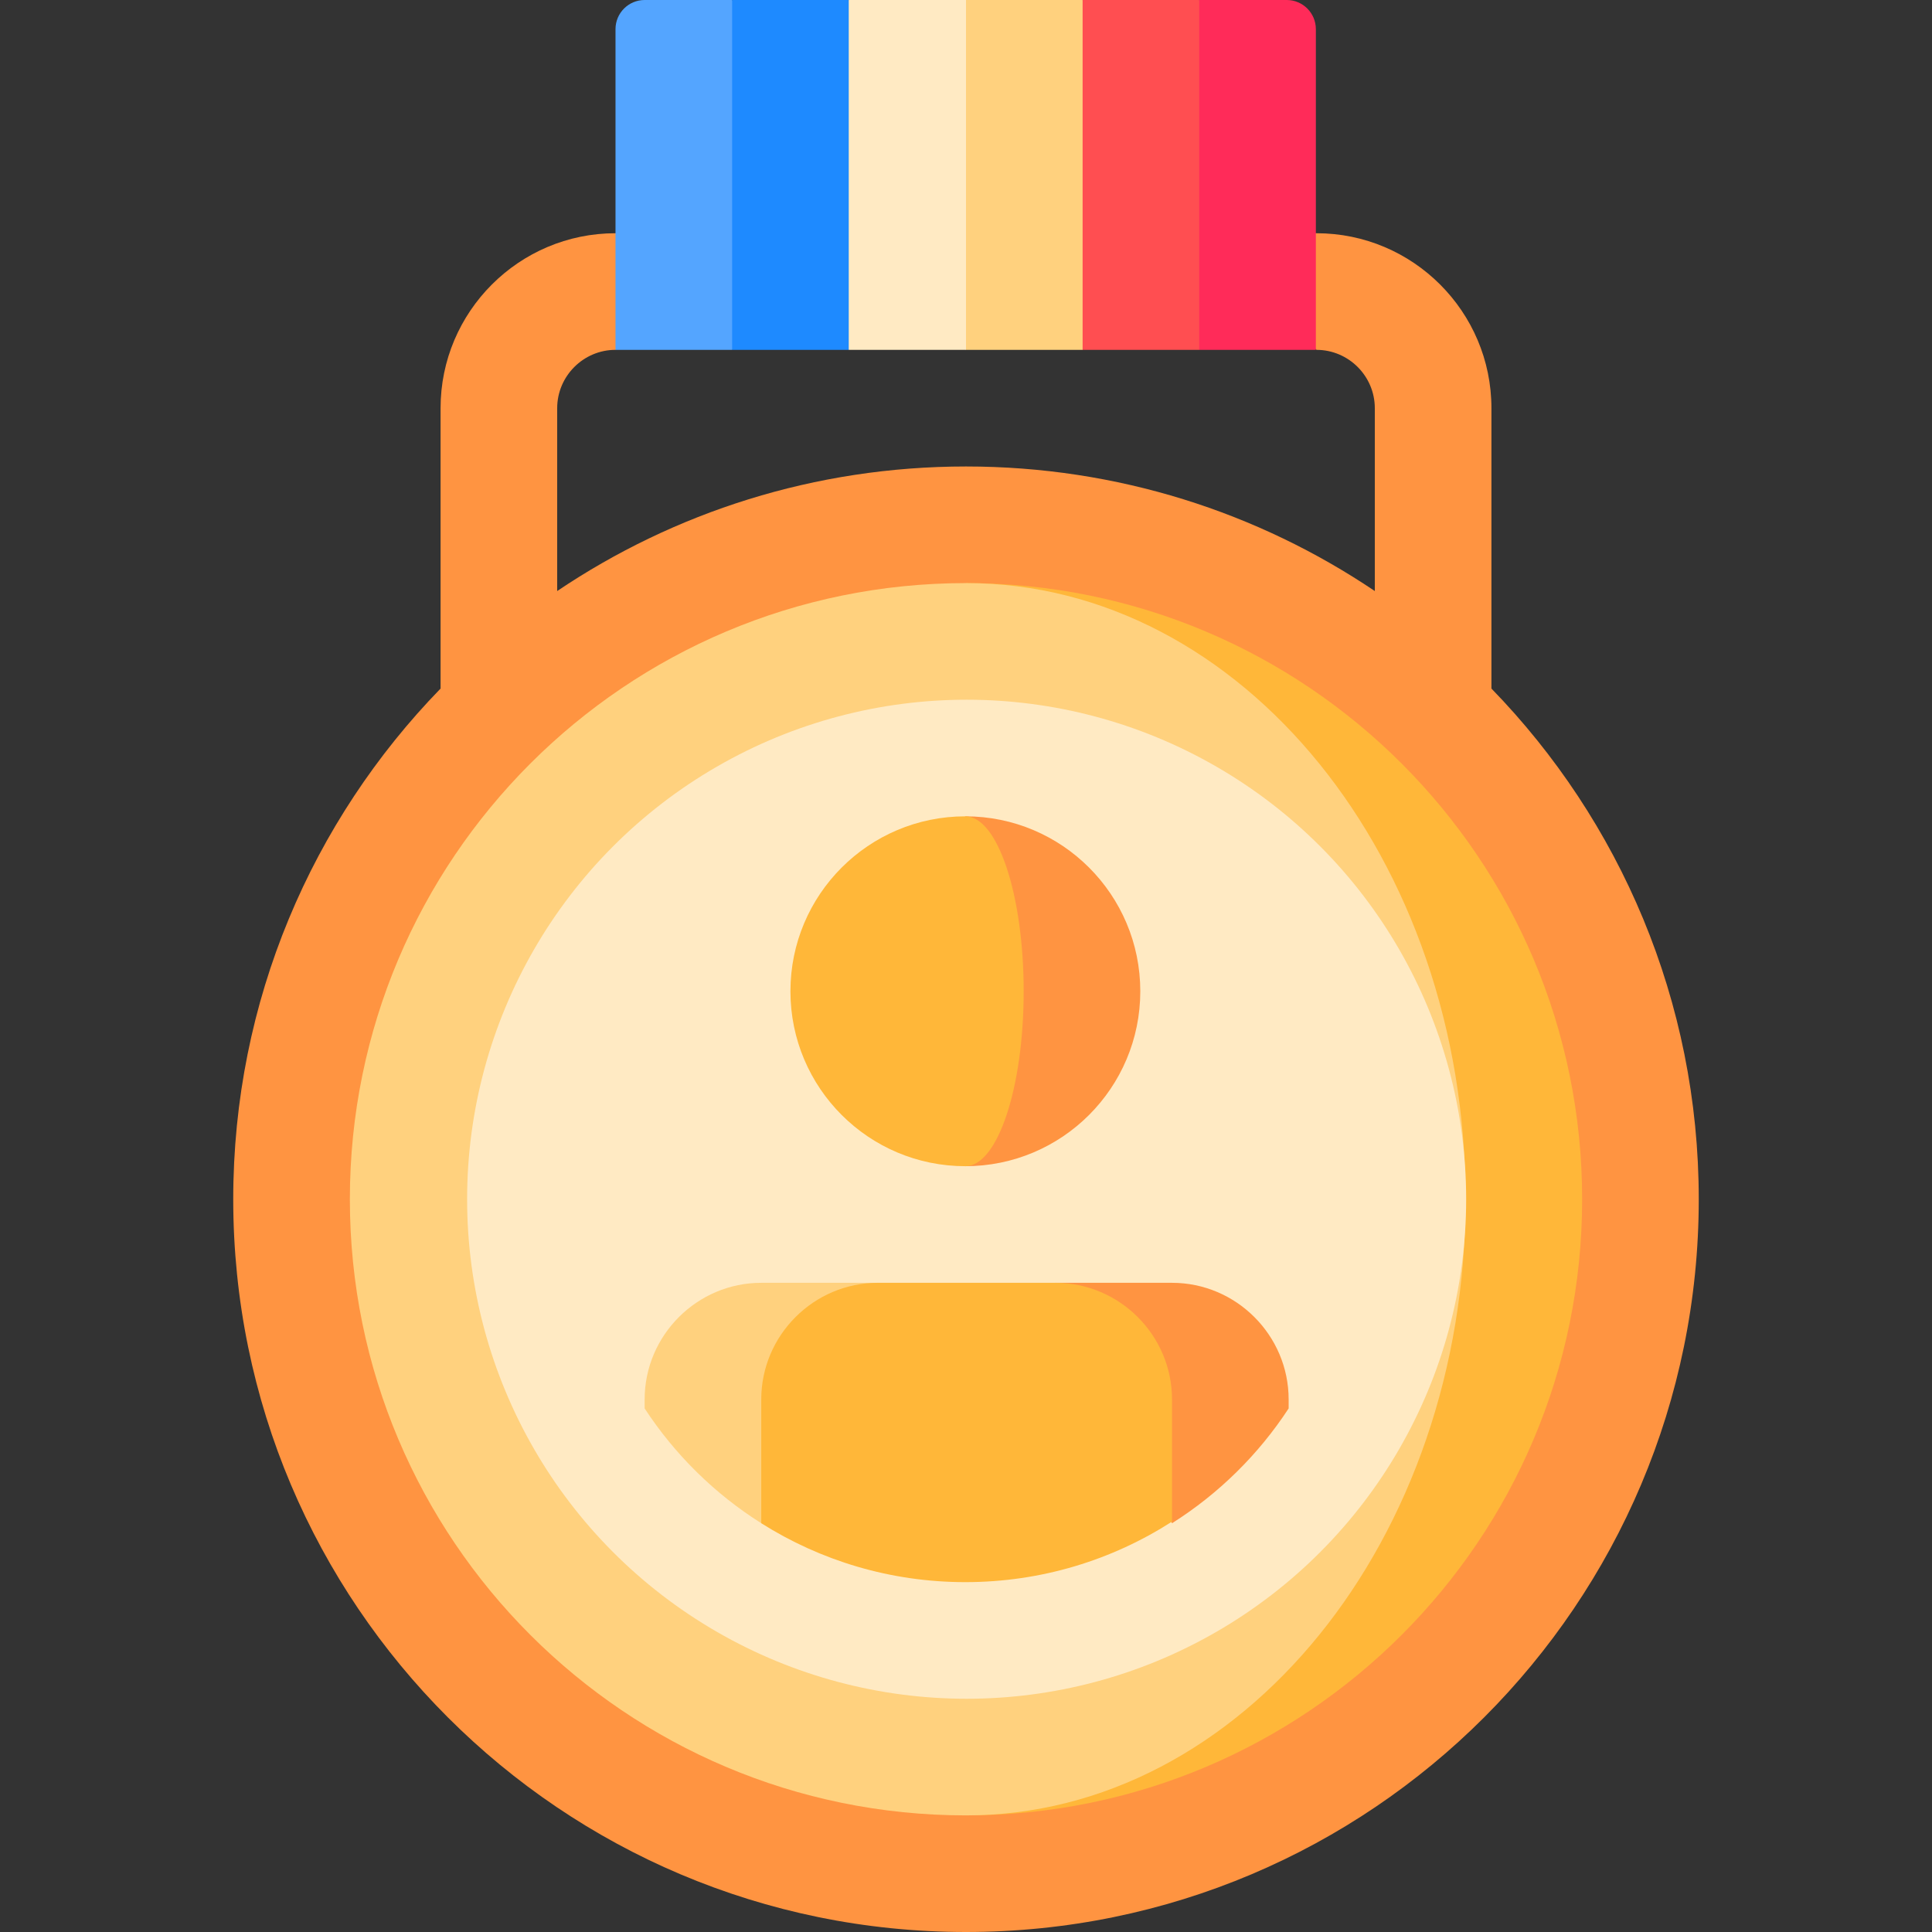 <svg id="Capa_1" enable-background="new 0 0 497 497" height="512" viewBox="0 0 497 497" width="512" xmlns="http://www.w3.org/2000/svg"><rect x="0" y="0" width="497" height="497" fill="#333333" stroke="none"/><g><path d="m383.665 177.13v-72.13c0-24.813-20.187-45-45-45h-30l30 30c8.25 0 15 6.75 15 15v47.043c-30.041-20.232-66.223-32.043-105.165-32.043s-75.124 11.811-105.165 32.043v-47.043c0-8.25 6.75-15 15-15l30-30h-30c-24.813 0-45 20.187-45 45v72.13c-33.002 33.951-53.335 80.282-53.335 131.37 0 104.106 84.394 188.5 188.5 188.5s188.5-84.394 188.5-188.5c0-51.088-20.333-97.419-53.335-131.37z" fill="#ff9441"/><path d="m248.5 150v317c87.537 0 158.5-70.963 158.5-158.5s-70.963-158.5-158.5-158.5z" fill="#ffb739"/><path d="m377 308.5c0-87.537-57.531-158.5-128.5-158.5-87.537 0-158.5 70.963-158.5 158.5s70.963 158.5 158.5 158.5c70.969 0 128.5-70.963 128.5-158.5z" fill="#ffd17e"/><circle cx="248.664" cy="308.499" fill="#ffeac3" r="128.5"/><path d="m195.831 329.999c-16.5 0-30 13.5-30 30v2.316c7.756 11.867 18.004 21.957 29.999 29.53l30.001-61.846z" fill="#ffd17e"/><path d="m301.498 329.999c16.5 0 30 13.5 30 30v2.316c-7.756 11.867-18.004 21.957-29.999 29.53l-30.001-61.846z" fill="#ff9441"/><path d="m195.831 359.999v31.845c15.198 9.597 33.2 15.155 52.504 15.155 19.582 0 37.827-5.718 53.162-15.57v-31.43c0-16.5-13.5-30-30-30h-45.667c-16.499 0-29.999 13.5-29.999 30z" fill="#ffb739"/><path d="m248.336 209.999v90c24.853 0 45-20.147 45-45s-20.148-45-45-45z" fill="#ff9441"/><path d="m263.336 254.999c0-24.853-6.716-45-15-45-24.853 0-45 20.147-45 45s20.147 45 45 45c8.284 0 15-20.147 15-45z" fill="#ffb739"/><path d="m338.5 90h-30l-34.333-45 34.333-45h22.5c4.142 0 7.5 3.358 7.5 7.5z" fill="#ff2b59"/><path d="m308.5 90h-30l-30-45 30-45h30z" fill="#ff4e51"/><path d="m158.336 90h30l30.164-45-30.164-45h-22.5c-4.142 0-7.5 3.358-7.5 7.5z" fill="#54a5ff"/><path d="m188.336 90h30l30.164-45-30.164-45h-30z" fill="#1e8aff"/><path d="m278.5 90h-30l-17.167-45 17.167-45h30z" fill="#ffd17e"/><path d="m218.336 0h30.164v90h-30.164z" fill="#ffeac3"/></g></svg>